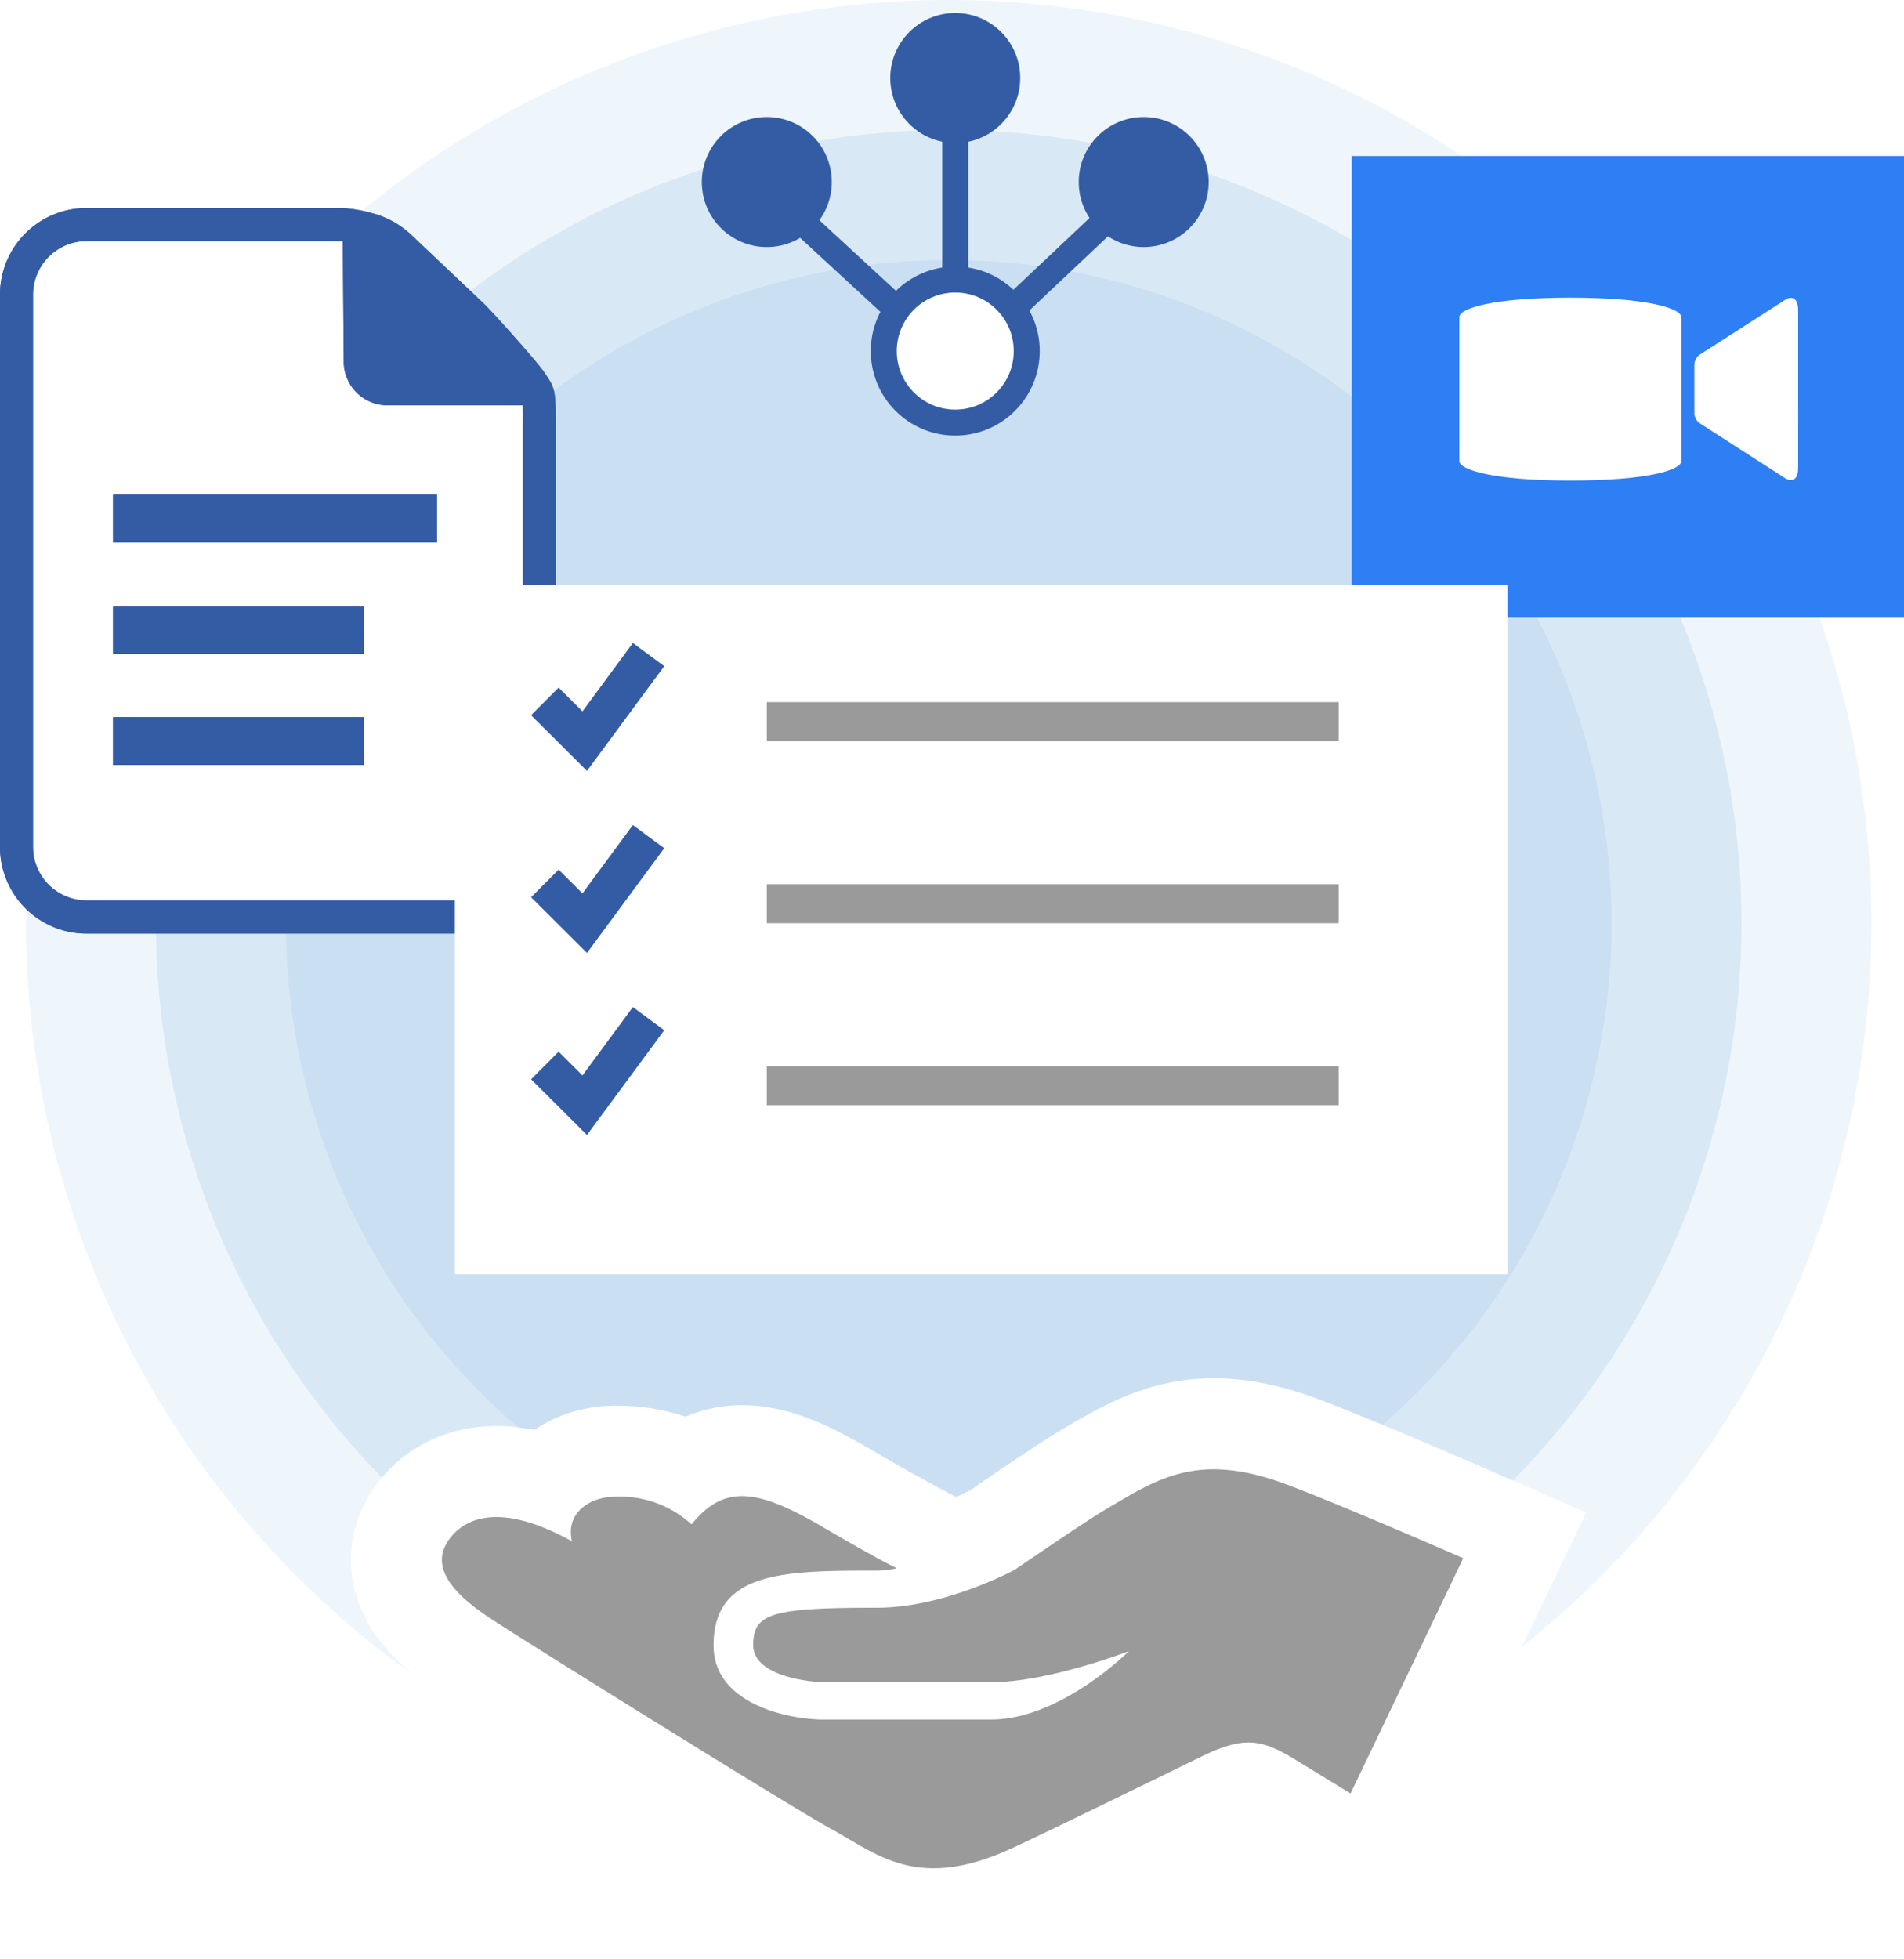 <svg xmlns="http://www.w3.org/2000/svg" xmlns:xlink="http://www.w3.org/1999/xlink" width="146.5" height="150.68" viewBox="0 0 146.5 150.68"><defs><style>.a,.b,.c{fill:#cadff2;}.a{opacity:0.3;}.b{opacity:0.6;}.d,.f,.k,.m{fill:#fff;}.e{fill:#335ca5;}.g{fill:#9a9a9a;}.h{fill:#2f7ff4;}.i,.j{fill:none;}.i,.j,.k{stroke:#335ca5;}.i{stroke-width:3px;}.j,.k{stroke-width:2px;}.l,.m{stroke:none;}.n{filter:url(#a);}</style><filter id="a" x="26" y="36" width="99" height="71" filterUnits="userSpaceOnUse"><feOffset dx="2" dy="3" input="SourceAlpha"/><feGaussianBlur stdDeviation="3" result="b"/><feFlood flood-opacity="0.451"/><feComposite operator="in" in2="b"/><feComposite in="SourceGraphic"/></filter></defs><g transform="translate(464 -4625)"><g transform="translate(533 24)"><circle class="a" cx="71" cy="71" r="71" transform="translate(-995 4601)"/><circle class="b" cx="61" cy="61" r="61" transform="translate(-985 4611)"/><circle class="c" cx="51" cy="51" r="51" transform="translate(-975 4621)"/></g><g transform="translate(-513 -193)"><path class="d" d="M26.332,0H6.66A6.66,6.66,0,0,0,0,6.66V49.136A6.66,6.66,0,0,0,6.66,55.8H36.1a6.66,6.66,0,0,0,6.66-6.664v-32.7c0-2.585-.1-2.635-.912-3.843-.515-.767-3.965-4.624-4.638-5.26l-5.55-5.257A6.96,6.96,0,0,0,28.613.39,10.874,10.874,0,0,0,26.332,0Z" transform="translate(49 4834)"/><g transform="translate(49 4834)"><g transform="translate(0)"><rect class="e" width="24.915" height="3.678" transform="translate(8.703 22.047)"/><rect class="e" width="19.304" height="3.678" transform="translate(8.703 30.602)"/><rect class="e" width="19.304" height="3.678" transform="translate(8.703 39.154)"/><path class="e" d="M26.332,2.541a8.077,8.077,0,0,1,1.656.313,4.375,4.375,0,0,1,1.928,1.067l5.553,5.26c.6.562,3.827,4.183,4.274,4.826l.088.135c.131.192.293.434.337.491a13.886,13.886,0,0,1,.071,1.8v32.7a4.123,4.123,0,0,1-4.119,4.116H6.66a4.123,4.123,0,0,1-4.119-4.116V6.66A4.123,4.123,0,0,1,6.66,2.541H26.332m0-2.541H6.66A6.66,6.66,0,0,0,0,6.66V49.136A6.66,6.66,0,0,0,6.66,55.8H36.1a6.66,6.66,0,0,0,6.66-6.664v-32.7c0-2.585-.1-2.635-.912-3.843-.515-.767-3.965-4.624-4.638-5.26l-5.55-5.257A6.96,6.96,0,0,0,28.613.39,10.874,10.874,0,0,0,26.332,0Z" transform="translate(0)"/><path class="e" d="M78.36,6.017l.077,9.8A3.365,3.365,0,0,0,81.8,19.152H92.418L90.89,14.468,86,9.365,81.621,6Z" transform="translate(-51.988 -3.981)"/></g><g transform="translate(0)"><rect class="e" width="24.915" height="3.678" transform="translate(8.703 22.047)"/><rect class="e" width="19.304" height="3.678" transform="translate(8.703 30.602)"/><rect class="e" width="19.304" height="3.678" transform="translate(8.703 39.154)"/><path class="e" d="M26.332,2.541a8.077,8.077,0,0,1,1.656.313,4.375,4.375,0,0,1,1.928,1.067l5.553,5.26c.6.562,3.827,4.183,4.274,4.826l.088.135c.131.192.293.434.337.491a13.886,13.886,0,0,1,.071,1.8v32.7a4.123,4.123,0,0,1-4.119,4.116H6.66a4.123,4.123,0,0,1-4.119-4.116V6.66A4.123,4.123,0,0,1,6.66,2.541H26.332m0-2.541H6.66A6.66,6.66,0,0,0,0,6.66V49.136A6.66,6.66,0,0,0,6.66,55.8H36.1a6.66,6.66,0,0,0,6.66-6.664v-32.7c0-2.585-.1-2.635-.912-3.843-.515-.767-3.965-4.624-4.638-5.26l-5.55-5.257A6.96,6.96,0,0,0,28.613.39,10.874,10.874,0,0,0,26.332,0Z" transform="translate(0)"/><path class="e" d="M78.36,6.017l.077,9.8A3.365,3.365,0,0,0,81.8,19.152H92.418L90.89,14.468,86,9.365,81.621,6Z" transform="translate(-51.988 -3.981)"/></g></g></g><g transform="translate(3 -1)"><g transform="translate(-433.002 4738.997)"><g transform="translate(0.002 0.003)"><g class="f" transform="translate(-0.002 -0.003)"><path class="l" d="M 37.839 34.184 C 34.152 34.184 31.571 32.66 29.497 31.436 C 29.067 31.182 28.66 30.942 28.265 30.728 C 25.08 29 3.941 15.813 1.734 14.341 C -0.262 13.02 -2.965 10.912 -3.43 7.855 C -3.613 6.654 -3.513 4.834 -1.999 2.981 C -0.519 1.171 1.682 0.175 4.199 0.175 C 5.398 0.175 6.654 0.389 7.988 0.821 C 9.286 -0.591 11.237 -1.393 13.417 -1.393 C 15.434 -1.393 17.289 -0.984 18.912 -0.193 C 19.054 -0.285 19.197 -0.371 19.343 -0.453 C 20.5 -1.102 21.767 -1.431 23.108 -1.431 C 25.318 -1.431 27.625 -0.608 31.071 1.41 C 32.886 2.473 34.561 3.421 35.789 4.082 C 35.913 4.147 36.031 4.206 36.156 4.269 C 36.323 4.353 36.494 4.439 36.677 4.538 L 39.338 5.977 C 40.814 5.449 41.925 4.899 42.296 4.709 C 43.335 3.996 47.746 0.982 49.344 0.046 C 49.522 -0.059 49.699 -0.163 49.874 -0.267 C 51.15 -1.022 52.47 -1.803 53.953 -2.407 C 55.756 -3.14 57.537 -3.497 59.399 -3.497 C 61.479 -3.497 63.674 -3.057 66.111 -2.152 C 70.455 -0.54 79.613 3.463 80 3.633 L 83.321 5.085 L 81.753 8.353 L 73.074 26.446 L 71.398 29.938 L 68.093 27.919 L 63.69 25.228 C 62.633 24.595 62.267 24.513 62.066 24.513 C 61.802 24.513 61.242 24.632 60.074 25.197 C 59.471 25.49 58.618 25.906 57.62 26.393 C 53.441 28.431 47.129 31.51 45.19 32.385 C 42.537 33.595 40.132 34.184 37.839 34.184 Z"/><path class="m" d="M 59.399 0.003 C 56.058 0.004 53.764 1.508 51.113 3.066 C 49.459 4.035 44.108 7.71 44.108 7.71 C 44.108 7.71 38.764 10.646 33.477 10.646 C 25.379 10.646 23.954 11.079 23.954 13.515 C 23.954 16.183 29.235 16.378 29.256 16.378 L 42.251 16.378 C 46.666 16.378 52.864 13.987 52.864 13.987 C 52.864 13.987 47.614 19.246 42.251 19.246 L 29.238 19.246 C 26.347 19.188 20.905 17.925 20.918 13.533 C 20.918 7.796 26.466 7.796 33.489 7.796 C 34.001 7.786 34.511 7.726 35.012 7.616 C 34.753 7.476 34.479 7.348 34.144 7.171 C 32.892 6.498 31.211 5.548 29.302 4.43 C 26.685 2.897 24.733 2.068 23.108 2.069 C 21.625 2.069 20.415 2.76 19.221 4.239 C 17.479 2.564 15.29 2.107 13.417 2.107 C 11.3 2.107 9.506 3.41 10.012 5.542 C 7.544 4.173 5.647 3.675 4.199 3.675 C 2.454 3.675 1.362 4.399 0.711 5.195 C -0.863 7.123 0.212 9.139 3.671 11.426 C 5.876 12.9 26.96 26.038 29.935 27.652 C 32.287 28.928 34.461 30.684 37.839 30.684 C 39.473 30.684 41.389 30.273 43.743 29.199 C 46.091 28.139 55.501 23.528 58.546 22.048 C 60.011 21.339 61.088 21.013 62.066 21.013 C 63.198 21.013 64.195 21.45 65.502 22.234 L 69.918 24.932 L 78.597 6.839 C 78.597 6.839 69.193 2.725 64.893 1.129 C 62.74 0.33 60.956 0.003 59.399 0.003 M 59.399 -6.997 L 59.399 -6.997 C 61.901 -6.997 64.495 -6.485 67.329 -5.433 C 71.744 -3.795 81.403 0.426 81.403 0.426 L 88.048 3.33 L 84.909 9.867 L 76.229 27.96 L 72.879 34.944 L 66.268 30.905 L 61.852 28.207 L 59.155 29.538 C 55.052 31.54 48.533 34.716 46.623 35.579 C 43.528 36.991 40.646 37.684 37.839 37.684 C 33.196 37.684 29.899 35.738 27.718 34.45 L 26.596 33.804 C 23.365 32.051 1.962 18.703 -0.219 17.245 C -1.66 16.292 -6.138 13.332 -6.89 8.381 C -7.299 5.693 -6.525 2.989 -4.71 0.767 C -2.551 -1.873 0.612 -3.325 4.199 -3.325 C 5.154 -3.325 6.126 -3.225 7.12 -3.023 C 8.891 -4.231 11.074 -4.893 13.417 -4.893 C 15.308 -4.893 17.096 -4.606 18.745 -4.044 C 20.35 -4.728 21.87 -4.931 23.108 -4.931 C 26.676 -4.932 29.894 -3.335 32.84 -1.61 C 34.66 -0.544 36.264 0.364 37.459 1.006 L 39.556 2.134 C 40.047 1.922 40.447 1.729 40.719 1.585 C 40.771 1.512 45.921 -2.005 47.575 -2.974 C 50.889 -4.935 54.372 -6.996 59.399 -6.997 Z"/></g></g></g><g transform="translate(-433.002 4738.997)"><g transform="translate(0.002 0.003)"><path class="g" d="M.711,5.195c1.191-1.456,3.859-2.671,9.3.347-.506-2.132,1.288-3.435,3.4-3.435a8.161,8.161,0,0,1,5.8,2.132c2.5-3.1,5.074-2.741,10.08.192,1.909,1.118,3.591,2.068,4.842,2.741.335.177.609.3.868.445a7.7,7.7,0,0,1-1.523.18c-7.023,0-12.571,0-12.571,5.738-.012,4.391,5.43,5.655,8.32,5.713H42.251c5.363,0,10.613-5.259,10.613-5.259s-6.2,2.391-10.613,2.391H29.256c-.021,0-5.3-.195-5.3-2.863,0-2.436,1.425-2.869,9.523-2.869,5.287,0,10.631-2.936,10.631-2.936s5.351-3.676,7-4.644c3.886-2.284,7-4.452,13.78-1.937,4.3,1.6,13.7,5.71,13.7,5.71L69.918,24.932l-4.416-2.7c-2.436-1.462-3.8-1.715-6.956-.186-3.045,1.48-12.456,6.091-14.8,7.151-7.221,3.3-10.318.347-13.808-1.547C26.96,26.038,5.876,12.9,3.671,11.426.212,9.139-.863,7.123.711,5.195Z" transform="translate(-0.002 -0.003)"/></g></g></g><g transform="translate(16.5 -0.5)"><rect class="h" width="35.5" height="42.5" transform="translate(-376.5 4673) rotate(-90)"/><g transform="translate(-368.211 4648.394)"><path class="d" d="M1294.538,422.173c-6.026,0-8.538.832-8.538,1.491v11.08c0,.643,2.511,1.491,8.538,1.491s8.538-.832,8.538-1.491v-11.08C1303.076,423.02,1300.564,422.173,1294.538,422.173Z" transform="translate(-1286 -422.173)"/><path class="d" d="M1325.536,422.389,1319,426.581a1.008,1.008,0,0,0-.4.8v3.655a1.006,1.006,0,0,0,.4.8l6.537,4.205c.177.134,1.05.565,1.05-.8V423.191C1326.586,421.928,1325.838,422.159,1325.536,422.389Z" transform="translate(-1300.52 -422.189)"/></g></g><g transform="translate(-3 5)"><g class="n" transform="matrix(1, 0, 0, 1, -461, 4620)"><rect class="d" width="81" height="53" transform="translate(33 42)"/></g><rect class="g" width="44" height="3" transform="translate(-402 4674)"/><rect class="g" width="44" height="3" transform="translate(-402 4688)"/><rect class="g" width="44" height="3" transform="translate(-402 4702)"/><path class="i" d="M561.623,408.288l3.066,3.056,4.912-6.657" transform="translate(-980.699 4265.655)"/><path class="i" d="M561.623,408.288l3.066,3.056,4.912-6.657" transform="translate(-980.699 4279.655)"/><path class="i" d="M561.623,408.288l3.066,3.056,4.912-6.657" transform="translate(-980.699 4293.655)"/></g><g transform="translate(-410 4626)"><circle class="e" cx="5" cy="5" r="5" transform="translate(14.5)"/><path class="j" d="M19.5,4.55v22"/><circle class="e" cx="5" cy="5" r="5" transform="translate(29 8)"/><circle class="e" cx="5" cy="5" r="5" transform="translate(0 8)"/><path class="j" d="M4.72,13.31,19.28,26.73"/><path class="j" d="M33.89,13.31,19.31,27.06"/><circle class="k" cx="5.5" cy="5.5" r="5.5" transform="translate(14 20.5)"/></g></g></svg>